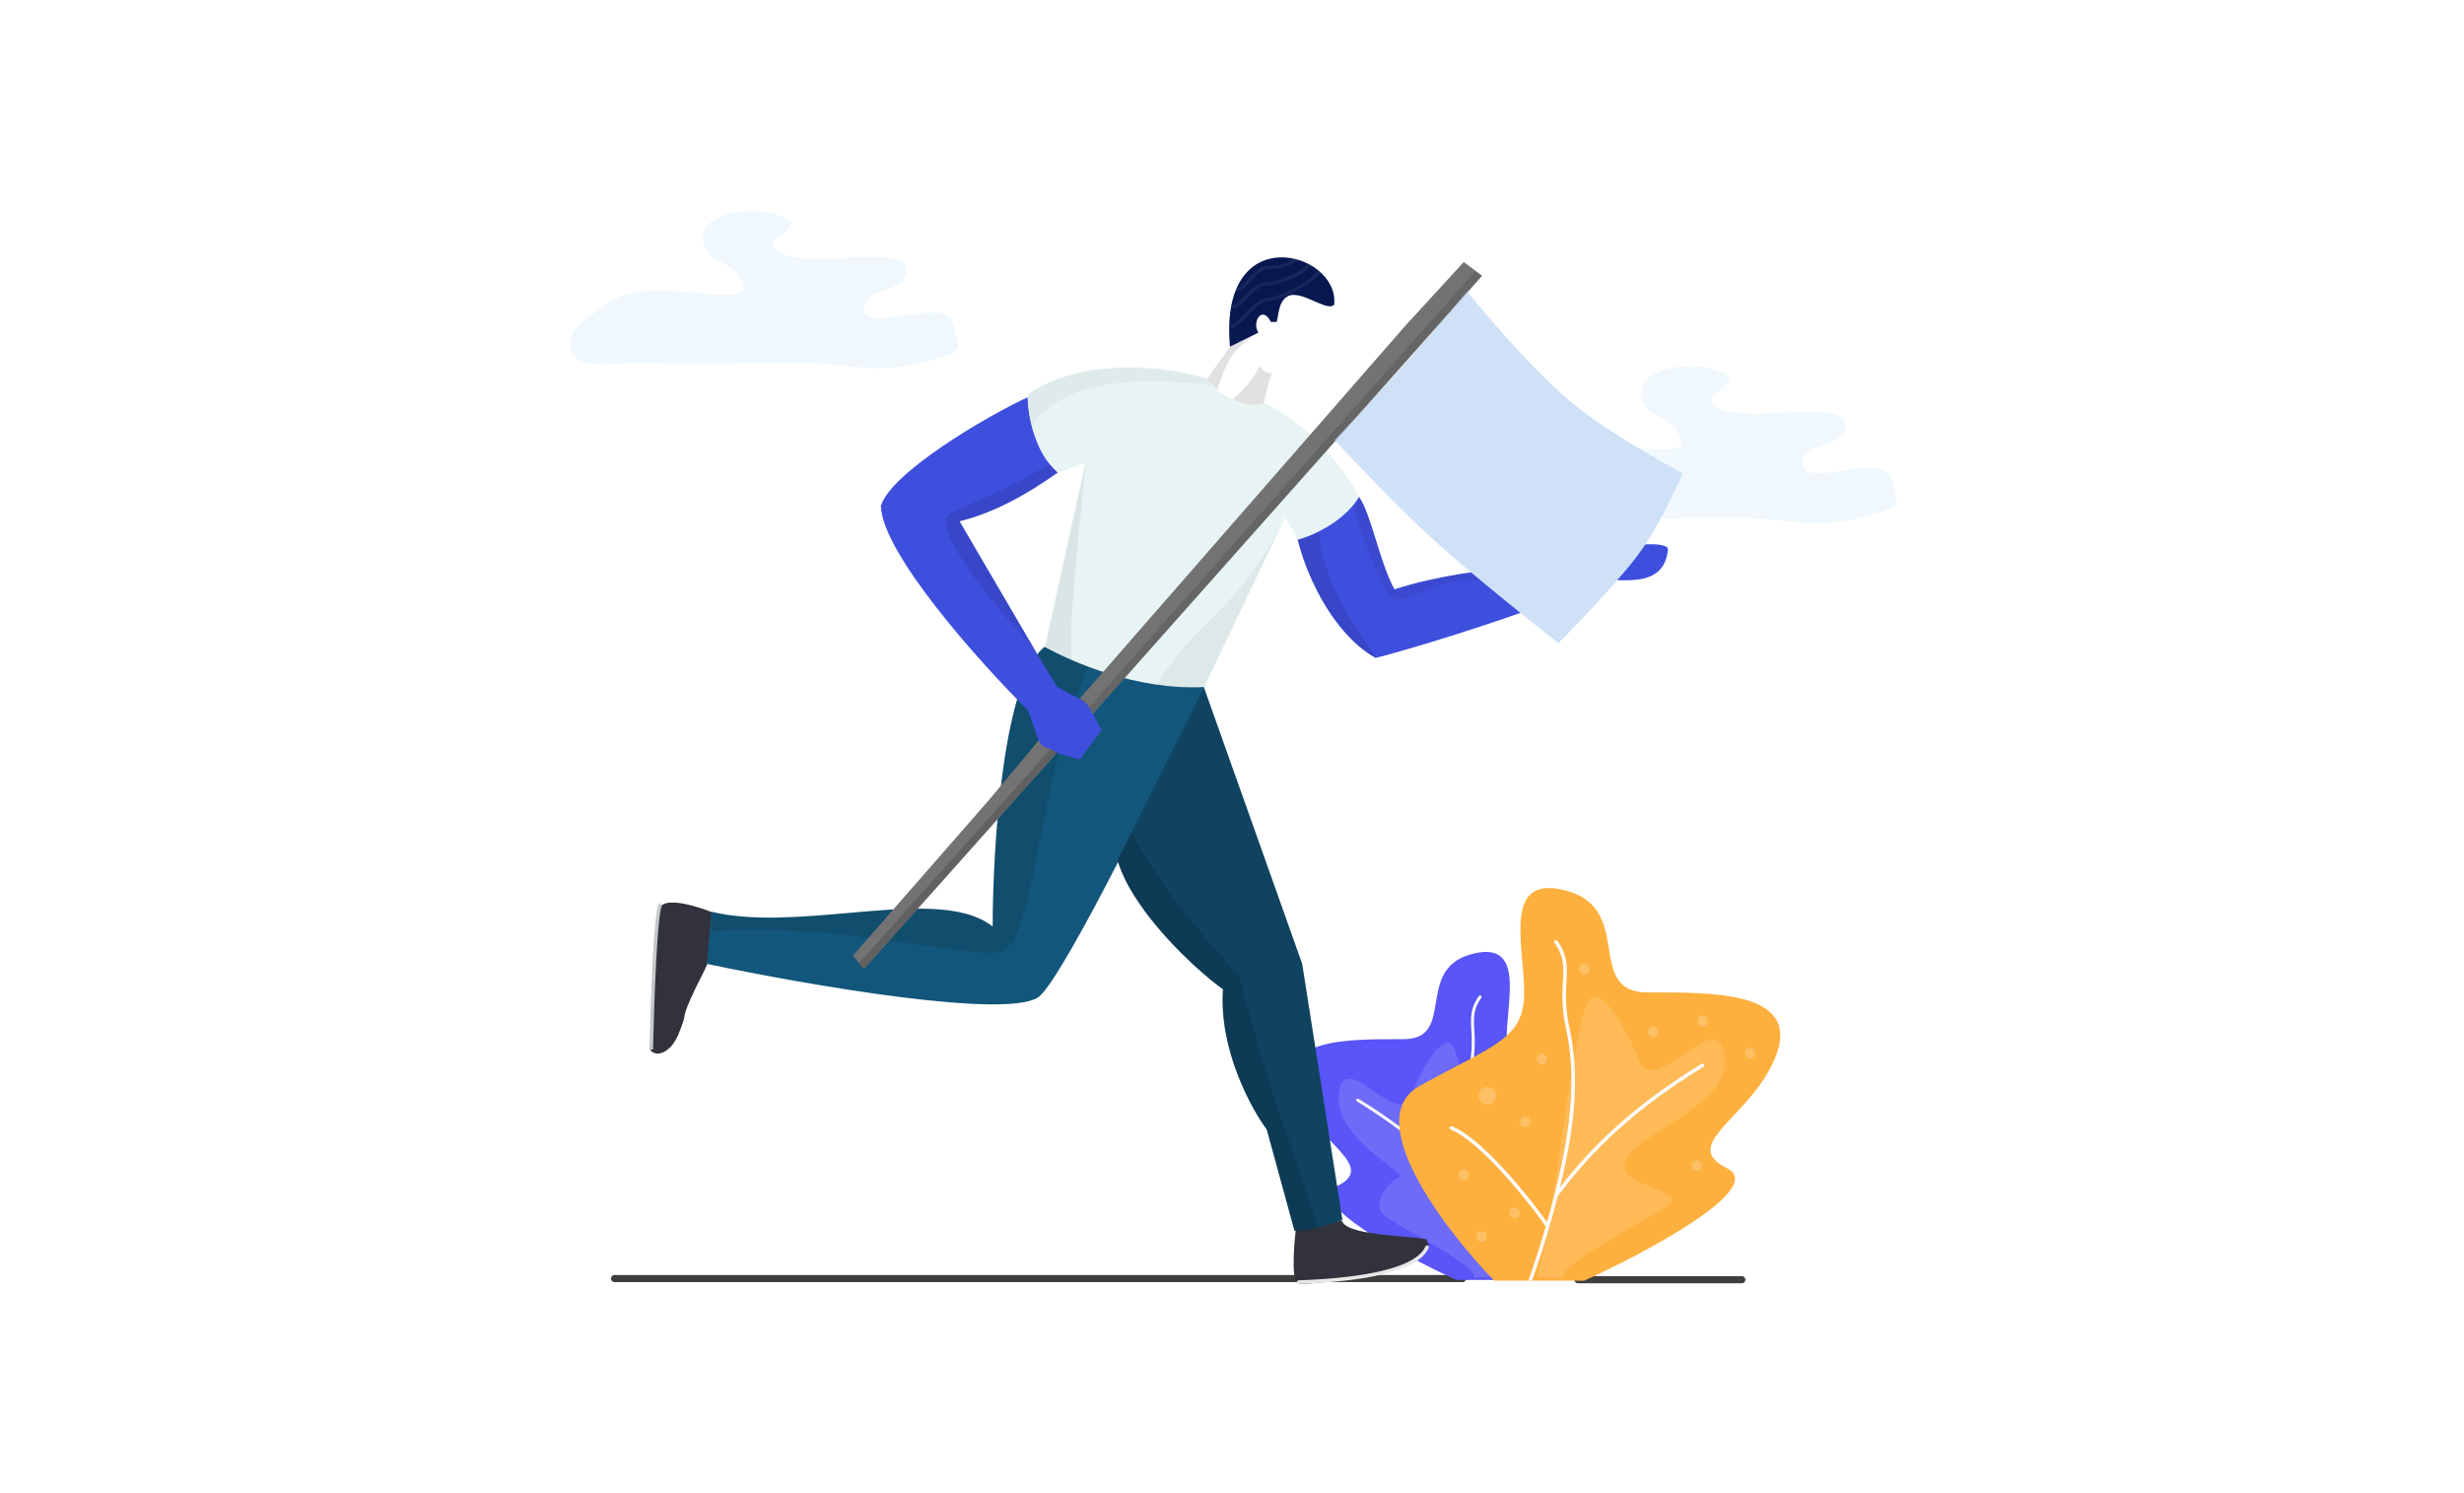<svg xmlns="http://www.w3.org/2000/svg" width="1155" height="700" fill="none" viewBox="0 0 1155 700">
  <rect x="0" y="0" width="1155" height="700" fill="#808080" stroke="none"/>
  <g clip-path="url(#clip0)">
    <path fill="#fff" d="M0 0h1155v700H0z"/>
    <g class="Group 2">
      <path fill="#3E3E3E" fill-rule="evenodd" d="M288.08 597.729a1.664 1.664 0 000 3.328h397.485a1.664 1.664 0 000-3.328H288.08zm451.574.555a1.664 1.664 0 000 3.328h76.834a1.664 1.664 0 000-3.328h-76.834z" class="Union" clip-rule="evenodd"/>
      <path fill="#94CDEC" fill-opacity=".14" d="M769.861 187.447c-5.313-15.127 25.625-20.079 39.334-11.765 7.226 4.381-12.26 8.783-5.794 14.223 13.071 10.997 64.636-5.546 61.459 11.239-1.609 8.499-18.923 6.499-19.842 15.101-1.6 14.967 38.213-6.192 41.792 8.429 2.817 11.51 4.811 12.261-6.497 15.804-29.15 9.131-41.7 2.282-63.918 2.282-33.671 0-45.316.631-77.088 0-10.901-.216-28.786 4.111-31.959-6.321-2.827-9.295 9.045-15.502 18.965-22.477 20.166-14.179 75.216 8.596 59.001-12.818-5.856-7.734-12.238-4.545-15.453-13.697z" class="Vector"/>
      <path fill="#94CDEC" fill-opacity=".14" d="M329.937 114.773c-5.314-15.127 25.624-20.078 39.334-11.765 7.226 4.382-12.261 8.784-5.795 14.224 13.072 10.997 64.637-5.546 61.46 11.238-1.609 8.5-18.923 6.5-19.843 15.102-1.6 14.966 38.214-6.192 41.793 8.428 2.817 11.511 4.811 12.262-6.497 15.804-29.15 9.131-41.7 2.283-63.918 2.283-33.671 0-45.316.631-77.088 0-10.902-.216-28.786 4.11-31.959-6.322-2.827-9.295 9.045-15.502 18.965-22.476 20.166-14.179 75.216 8.595 59.001-12.819-5.856-7.733-12.238-4.545-15.453-13.697z" class="Vector_2"/>
      <g class="Group 9">
        <g class="Group 8.1">
          <path fill="#5955F8" d="M747.168 523.756c23.317 12.899-9.715 56.225-29.146 76.276h-35.347c-25.116-11.472-71.439-36.34-55.812-44.029 19.534-9.612-10.852-20.464-19.534-44.96-8.682-24.495 25.735-23.874 50.54-23.874 24.806 0 5.272-32.247 31.317-39.689 26.045-7.441 17.054 21.395 17.054 39.689s11.782 20.464 40.928 36.587z" class="Vector_3"/>
          <path fill="#fff" fill-opacity=".13" d="M681.037 490.539c6.578 10.962 11.105 71.912 20.2 108.293h-10.232c1.55-4.961-30.076-21.085-40.308-27.596-10.232-6.511 1.24-17.674 5.271-19.534 4.031-1.861-33.797-19.224-27.906-41.549 4.37-16.561 27.243 19.542 33.487 3.1 3.963-10.433 14.837-30.466 19.488-22.714z" class="Vector 3"/>
          <path stroke="#FBFBFB" stroke-linecap="round" stroke-width="1.395" d="M703.718 599.452c-1.906-5.269-4.26-12.444-6.665-20.774m-3.257-111.312c-7.132 10.233-.618 15.46-4.649 34.064-4.532 20.915-1.165 42.699 4.649 65.31m0 0c-13.23-17.829-30.077-34.262-57.362-51.005m57.362 51.005a417.452 417.452 0 003.257 11.938m0 0c7.492-10.646 25.517-33.239 37.671-38.449" class="Vector 2"/>
        </g>
        <g class="Group 8">
          <path fill="#FDB03E" d="M665.486 509.064c-27.911 15.44 11.629 67.303 34.888 91.305h42.312c30.064-13.733 85.514-43.5 66.808-52.705-23.383-11.506 12.991-24.496 23.383-53.817 10.392-29.322-30.806-28.579-60.498-28.579-29.693 0-6.31-38.6-37.487-47.508-31.177-8.908-20.414 25.61-20.414 47.508 0 21.898-14.104 24.496-48.992 43.796z" class="Vector_4"/>
          <path fill="#fff" fill-opacity=".13" d="M744.646 469.302c-7.873 13.122-13.293 86.081-24.18 129.629h12.248c-1.856-5.938 36.002-25.238 48.25-33.033 12.248-7.794-19.398-8.959-19.398-18.93 0-15.533 53.544-27.464 46.493-54.187-5.232-19.824-32.611 23.392-40.085 3.711-4.744-12.489-17.761-36.469-23.328-27.19z" class="Vector 3_2"/>
          <path stroke="#FBFBFB" stroke-linecap="round" stroke-width="1.67" d="M717.497 599.673c2.282-6.306 5.099-14.895 7.978-24.867m3.899-133.242c8.536 12.248.739 18.505 5.564 40.775 5.425 25.035 1.394 51.111-5.564 78.178m0 0c15.836-21.342 36.002-41.013 68.664-61.055m-68.664 61.055a503.33 503.33 0 01-3.899 14.289m0 0c-8.969-12.743-30.544-39.788-45.094-46.023" class="Vector 2_2"/>
        </g>
      </g>
      <g class="Group">
        <path fill="#31323B" fill-rule="evenodd" d="M333.849 427.695s-21.635-8.876-24.686-1.942c-3.051 6.935-4.438 66.339-4.438 66.339 2.681 3.791 9.541 1.841 13.314-7.257 2.301-5.549 2.554-7.003 2.791-8.359.248-1.423.477-2.737 3.034-8.561 1.279-2.913 2.893-6.11 4.325-8.946 1.671-3.309 3.093-6.125 3.441-7.419l2.219-23.855zm273.496 149.23s-2.774 23.3 1.109 24.732c3.883 1.432 71.009-6.425 59.914-20.803-2.755-.394-6.303-.713-10.138-1.057-12.381-1.112-27.767-2.494-29.25-7.542l-21.635 4.67z" class="Union_2" clip-rule="evenodd"/>
        <path stroke="#C4C8CA" stroke-width="1.664" d="M305.279 492.047c.463-21.728 1.997-65.794 4.438-68.235" class="Vector 15"/>
        <path fill="#13567B" fill-rule="evenodd" d="M524.098 404.139c-15.557 30.232-30.223 56.694-36.582 62.712-12.426 11.761-109.287-5.086-156.164-14.979l2.219-24.409c19.036 4.524 42.096 2.486 64.076.544 27.662-2.445 53.614-4.738 67.679 6.39 0-37.353 4.882-115.889 24.409-131.2 13.315 6.842 46.933 20.138 74.893 18.584l-.262.554 46.029 129.537 18.862 120.106c-4.993 1.941-16.476 5.436-22.467 4.992l-12.985-47.431c-7.674-10.356-22.523-38.001-20.526-65.739-13.253-9.506-41.882-36.325-49.181-59.661z" class="Union_3" clip-rule="evenodd"/>
        <path fill="#000" fill-opacity=".11" d="M333.572 427.463v9.108c62.133-4.393 118.719 13.037 135.362 9.709 16.642-3.329 16.642-80.163 41.606-134.271-8.73-3.114-16.057-6.373-20.803-8.812-19.528 15.311-24.409 93.847-24.409 131.2-25.242-19.971-88.762 3.284-131.756-6.934z" class="Vector 4.1"/>
        <path fill="#000" fill-opacity=".22" d="M610.397 451.872l-46.045-129.581-40.498 81.04c6.88 23.522 36.02 50.853 49.427 60.469-1.997 27.738 12.852 55.383 20.526 65.739l12.984 47.431c5.991.444 17.475-3.051 22.468-4.992l-18.862-120.106z" class="Vector 5.1"/>
        <path fill="#000" fill-opacity=".13" d="M606.791 576.97c5.991.444 6.102-.045 11.095-1.986 0 0-10.21-30.437-17.475-50.761-8.811-24.65-19.416-66.294-19.416-66.294s-15.94-17.91-25.242-29.402c-10.881-13.444-25.519-38.001-25.519-38.001l-6.38 12.805c6.88 23.521 36.02 50.852 49.427 60.468-1.997 27.738 12.852 55.384 20.526 65.739l12.984 47.432z" class="Vector 5.2"/>
        <path fill="#3E4EDD" fill-rule="evenodd" d="M487.794 309.299l-38.001-64.907c17.475-4.438 31.355-12.661 46.045-22.828-11.982-12.493-14.238-28.82-13.869-35.422-19.416 8.876-64.352 35.422-69.067 51.038.666 22.412 46.322 73.321 69.067 95.973l5.825 16.876 8.877 3.328 9.43 2.774 10.263-13.869-6.657-12.482-14.146-7.767-7.767-12.714zm156.997-.832c-21.968-12.649-33.563-42.624-36.614-56.031 14.146-4.161 25.519-13.314 28.57-19.971 3.078 4.103 5.628 12.333 8.321 21.023 2.55 8.228 5.227 16.867 8.599 22.803 16.921-5.593 43.919-10.078 57.418-9.709 13.499.37 33.286-6.379 33.286-6.379.789-.752 1.623-1.557 2.473-2.377l.006-.006c5.522-5.329 11.711-11.301 10.557-7.648l-1.109 7.812c9.431-3.374 26.813-4.161 25.519 0-1.644 14.792-14.948 14.314-25.612 13.931-1.933-.069-3.78-.136-5.455-.107-21.746 11.539-82.659 30.741-105.959 36.659z" class="Union_4" clip-rule="evenodd"/>
        <path fill="#000" fill-opacity=".12" d="M570.732 182.491c-1.554-.444-3.514-2.958-4.993-4.715l10.818-15.256 13.036-6.657s-8.472 5.752-11.65 10.263c-4.3 6.105-7.211 16.365-7.211 16.365z" class="Vector 7"/>
        <path fill="#000" fill-opacity=".1" d="M617.609 249.34c-1.997 1.997-6.01 2.219-9.431 3.329 7.766 33.84 31.898 55.476 36.891 55.476-31.066-41.607-25.463-60.802-27.46-58.805z" class="Vector 13"/>
        <path fill="#000" fill-opacity=".06" d="M650.617 277.91c-4.594-6.215-13.13-29.032-16.088-40.775-.17-.665 1.131-1.849 2.496-3.606 3.329 1.11 8.599 25.519 16.643 42.717 38.556-11.928 54.644-6.935 76.002-11.928-5.548 3.329-11.095 5.548-23.855 7.767-4.372.76-24.132-2.182-36.336 4.161-5.271 2.034-14.147 8.044-18.862 1.664z" class="Vector 12"/>
        <path fill="#000" fill-opacity=".09" d="M445.078 241.019c10.93-5.768 23.578-9.709 47.155-23.578l3.328 3.884c-12.482 10.54-33.84 20.248-45.49 23.3l34.95 60.191-8.321-9.986c-9.32-9.542-41.607-48.541-31.622-53.811z" class="Vector 11"/>
        <path fill="#071750" d="M589.871 155.908l-13.314 6.612c-5.547-60.469 51.592-44.613 48.819-19.649-3.329 3.606-15.85-7.522-21.913-3.884-4.161 2.497-3.976 8.044-4.993 11.928h-2.774c-3.883-8.044-9.153 0-5.825 4.993z" class="Vector 7_2"/>
        <path stroke="#fff" stroke-opacity=".07" stroke-width="1.664" d="M577.389 143.658c3.883 1.387 9.375-10.318 15.81-10.54 6.436-.222 18.03-4.716 20.249-9.154" class="Vector 18"/>
        <path stroke="#fff" stroke-opacity=".07" stroke-width="1.664" d="M579.331 135.614c3.883 1.387 8.816-10.263 15.255-10.263 4.993 0 7.767-.555 13.315-3.883" class="Vector 18.2"/>
        <path stroke="#fff" stroke-opacity=".07" stroke-width="1.664" d="M576.834 152.812c3.883 1.387 11.04-12.26 17.475-12.482 6.435-.222 21.636-8.599 23.855-13.037" class="Vector 18.1"/>
        <path fill="#E8F4F4" d="M508.599 216.886l-12.482 4.761c-11.539-9.098-14.424-28.2-14.424-36.614 27.294-18.64 67.033-12.945 83.491-7.767 11.539 13.758 23.3 13.499 27.738 11.65 24.853 12.871 39.758 34.765 44.103 44.103-7.1 11.761-22.005 18.215-28.57 19.972l-6.102-10.541-37.724 79.608c-31.51 1.776-62.595-11.835-74.892-18.862l18.862-86.31z" class="Vector 2_3"/>
        <path fill="#0A0A0A" fill-opacity=".05" d="M603.185 241.296l-38.556 79.885c-2.773 1.942-15.239.925-22.19 0 18.862-32.731 36.059-31.066 60.746-79.885z" class="Vector 19"/>
        <path fill="#737373" fill-rule="evenodd" d="M506.102 327.561L658.66 152.812l27.461-29.957 8.599 6.38-182.516 205.538s-1.207-2.913-2.496-4.438c-1.095-1.295-3.606-2.774-3.606-2.774zm-42.717 47.709l23.577-28.292c.805 2.574 2.542 3.188 4.401 3.846 1.346.476 2.756.975 3.921 2.256l-90.426 101.382-4.993-6.518 63.52-72.674z" class="Union_5" clip-rule="evenodd"/>
        <path fill="#CEE1F7" d="M739.656 191.09c-23.031-18.185-51.87-54.366-51.87-54.366s-17.711 20.833-29.68 34.395c-12.417 14.069-32.453 35.227-32.453 35.227s27.42 29.72 47.709 47.987c21.039 18.941 57.14 47.154 57.14 47.154s24.385-24.359 36.892-40.775c11.192-14.689 21.358-38.833 21.358-38.833s-31.334-16.764-49.096-30.789z" class="Vector 10"/>
        <path fill="#E8E8E8" d="M608.702 600.226a.832.832 0 10.062 1.663l-.062-1.663zm60.985-15.201a.831.831 0 00-1.525-.667l1.525.667zm-60.923 16.864c8.745-.324 22.39-1.088 34.591-3.447 6.099-1.179 11.876-2.764 16.514-4.912 4.616-2.138 8.239-4.897 9.818-8.505l-1.525-.667c-1.334 3.05-4.506 5.584-8.992 7.662-4.464 2.067-10.094 3.621-16.131 4.788-12.069 2.333-25.607 3.094-34.337 3.418l.062 1.663z" class="Vector 14"/>
        <path fill="#000" fill-opacity=".12" d="M590.425 171.674c-1.109 2.219-4.438 8.876-12.759 15.533 7.212 3.883 14.606 2.322 14.701 1.942.278-1.11 1.664-8.599 3.883-14.147-1.664.555-5.27-1.941-5.825-3.328z" class="Vector 17"/>
        <path fill="#000" fill-opacity=".06" d="M509.431 214.945l-19.417 88.207 12.76 6.657c-2.774-6.103 3.143-66.202 6.657-94.864z" class="Vector 20"/>
        <path fill="#000" fill-opacity=".04" d="M483.912 199.966c-1.775-4.438-2.034-12.02-1.942-15.256 24.41-17.308 64.352-13.036 83.769-7.212l1.664 3.052-5.547-.832-20.526-1.11c-41.718 0-54.274 14.886-57.418 21.358z" class="Vector 21"/>
        <path fill="#000" fill-opacity=".12" d="M691.392 127.293L510.541 331.444l1.941 2.774 182.239-204.429-3.329-2.496z" class="Vector 22"/>
        <path fill="#000" fill-opacity=".16" d="M402.362 451.827l90.149-100.689 2.773 1.664-90.703 101.799-2.219-2.774z" class="Vector 23"/>
      </g>
      <circle cx="697.216" cy="513.683" r="4.161" fill="#fff" fill-opacity=".2" class="Ellipse"/>
      <circle cx="714.968" cy="525.887" r="2.496" fill="#fff" fill-opacity=".2" class="Ellipse_2"/>
      <circle cx="722.735" cy="496.485" r="2.496" fill="#fff" fill-opacity=".2" class="Ellipse_3"/>
      <circle cx="742.706" cy="454.323" r="2.496" fill="#fff" fill-opacity=".2" class="Ellipse_4"/>
      <circle cx="774.882" cy="483.726" r="2.496" fill="#fff" fill-opacity=".2" class="Ellipse_5"/>
      <circle cx="798.182" cy="478.733" r="2.496" fill="#fff" fill-opacity=".2" class="Ellipse_6"/>
      <circle cx="820.372" cy="493.711" r="2.496" fill="#fff" fill-opacity=".2" class="Ellipse_7"/>
      <circle cx="686.12" cy="550.851" r="2.496" fill="#fff" fill-opacity=".2" class="Ellipse_8"/>
      <circle cx="709.975" cy="568.604" r="2.496" fill="#fff" fill-opacity=".2" class="Ellipse_9"/>
      <circle cx="795.408" cy="546.413" r="2.496" fill="#fff" fill-opacity=".2" class="Ellipse_10"/>
      <circle cx="694.442" cy="579.699" r="2.496" fill="#fff" fill-opacity=".2" class="Ellipse_11"/>
    </g>
  </g>
  <defs>
    <clipPath id="clip0" class="clip0">
      <path fill="#fff" d="M0 0h1155v700H0z"/>
    </clipPath>
  </defs>
</svg>
